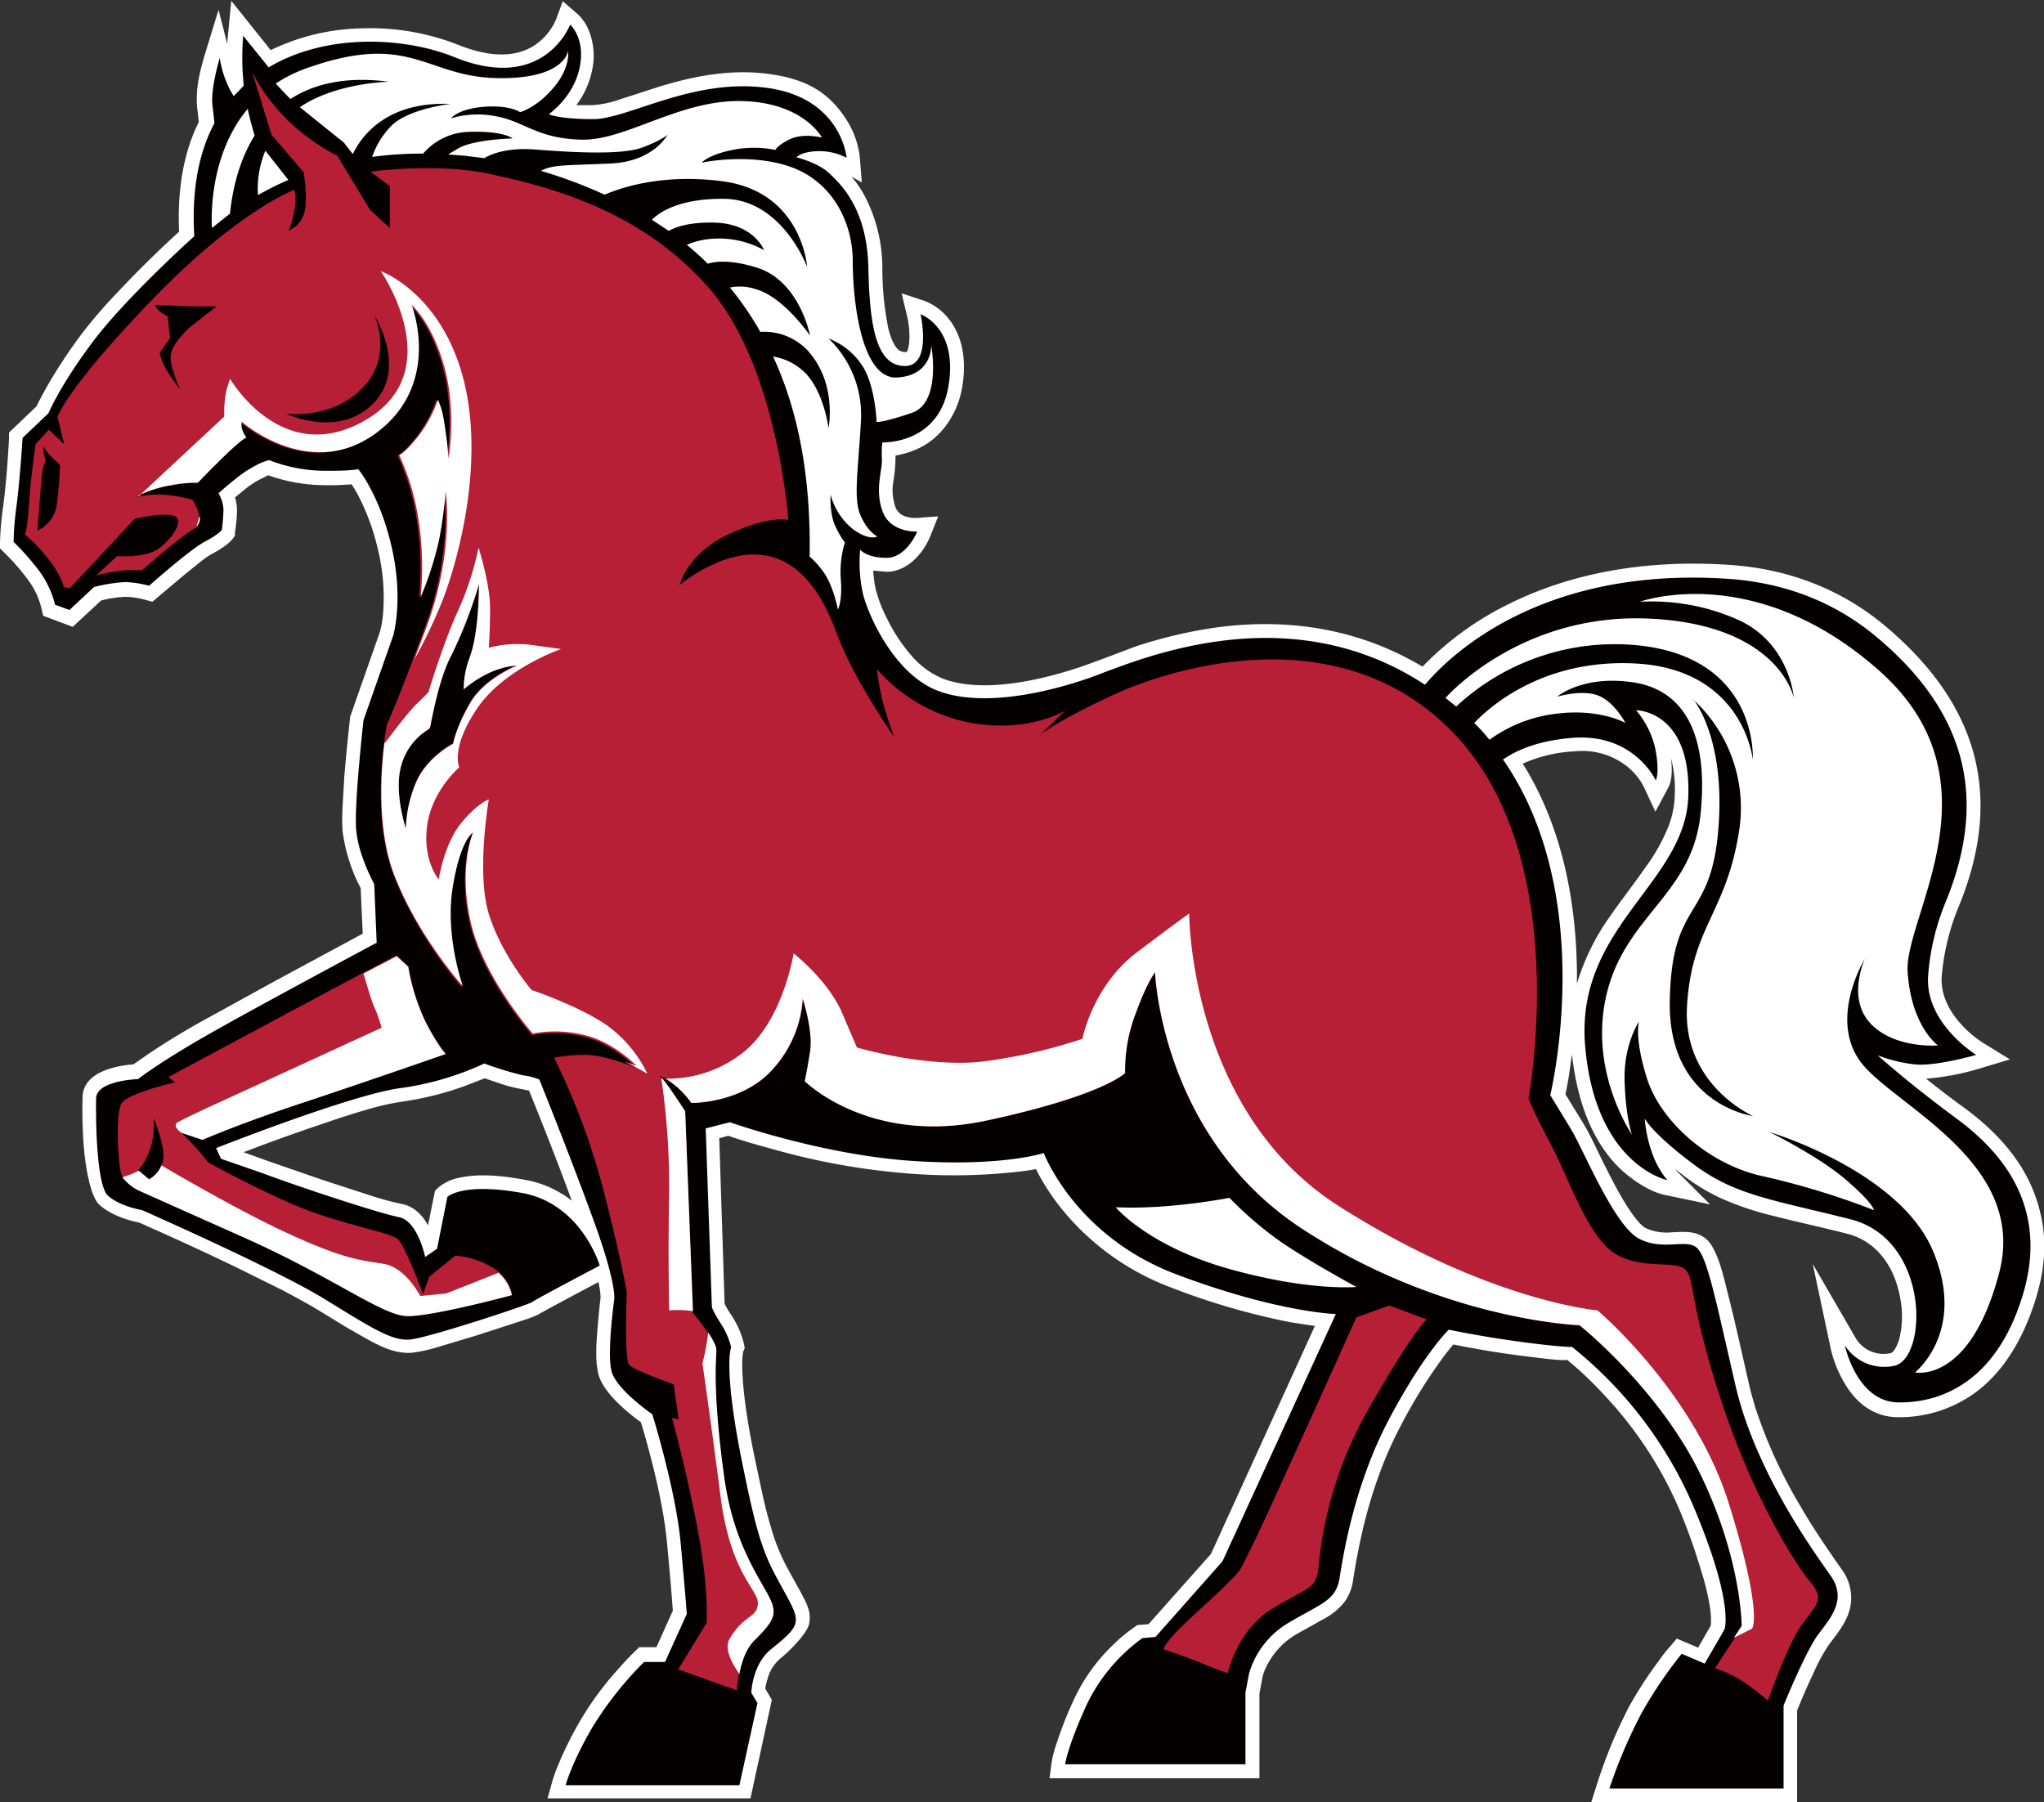 <svg id="Layer_1" data-name="Layer 1" xmlns="http://www.w3.org/2000/svg" viewBox="0 0 497.6 438.7"><rect x="0" y="0" width="497.6" height="438.7" fill="#333333" stroke="none"/><title>mustang588_3c</title><path d="M135,20.4a55.9,55.9,0,0,1,8.2-16.8c2.7-3.9,5.7-7.7,8.4-11.6a45.1,45.1,0,0,0,6-10.8,22.8,22.8,0,0,0,1.3-6.8,31,31,0,0,0-.9-9.3c.3,2.5.3,5.3-.6,7.1l-3.2,6L151.3-28a15.5,15.5,0,0,0-3.6-4.5,17.6,17.6,0,0,0-13.1-4,35.4,35.4,0,0,0-12.7,3c9.7,15.5,13.2,34.1,13.2,52.1q0,.8,0,1.7M-109.6,72.9c-3.3-9-6.8-17.9-10.4-26.8l-2-.4a37.7,37.7,0,0,1-4.4-1.1l-4.4-1.5-4.9,1.9A76.4,76.4,0,0,1-151,48.8a63.1,63.1,0,0,0-8.7,2c-3.9,1.1-7.7,2.4-11.5,3.7q-9.2,3.1-18.3,6.6l5.8,2.1,13.6,4.7,11.7,3.8a69.7,69.7,0,0,0,7.4,2c2.8.5,5,2.6,6.4,5.2l1.7-8.4.7-.7a11,11,0,0,1,5.3-2.5c5-1.1,10.9-.4,15.8.5A25.6,25.6,0,0,1-109.6,72.9Zm113-7.7c-1.9.4-3.9.6-5.8.8a139,139,0,0,1-25,.3,168,168,0,0,1-30.9-5.3c-4.4-1.2-8.9-2.4-13.2-3.9l-2.2.6L-72.4,98a23.2,23.2,0,0,0,1.6,2.7,22.2,22.2,0,0,1,3.1,7l.2,1.1-.4.9a22.4,22.4,0,0,0-.2,4.2,84.4,84.4,0,0,0,.8,8.9c.7,5.2,1.7,10.3,2.8,15.4s1.9,9.3,3.3,13.9a48.4,48.4,0,0,0,3.6,9.3c1.4,2.7,2.9,5.2,4.3,7.9s1.9,4.2,1.5,6.5-4.5,6.5-7.2,8.7a9.8,9.8,0,0,0-3,5,15.2,15.2,0,0,0-.5,2.2l1.6,2.7-5.2,24h-49.4l1.2-4.3a36.6,36.6,0,0,1,1.5-4.1,89.9,89.9,0,0,1,5.3-10.6,76.1,76.1,0,0,1,8.6-11.8c1.5-1.7,3.1-3.5,4.7-5l1-1H-89l4-8.9c-.4-5.5-.9-10.9-1.4-16.3a95.1,95.1,0,0,0-1.4-9.6c-.9-4.9-2.1-9.7-3.4-14.5-.5-1.8-1-3.7-1.6-5.5-3.8-2.7-9.2-7.4-10.3-11.6-.7-2.7-.6-6.2-.4-9s.5-6.4.9-9.6v-.2h0a15.3,15.3,0,0,0-.3-2.6l-.2-1.1-6.2,3.3-5.4,2.9-1.8,1-.6.3c-1.2.9-4.4,1.8-5.8,2.3l-10.2,3.3-9,2.7a38.6,38.6,0,0,1-6.3,1.4c-3.5.3-6.7-1-9.7-2.6s-3.9-2.2-5.9-3.3l-7.7-4.7c-2.7-1.6-5.5-3.1-8.3-4.6l-10.7-5.3q-12-5.8-24.3-11.2c-3.2-.6-7.2-2.1-9.6-4.3s-3.5-10.4-3.8-14.1a119.6,119.6,0,0,1-.3-12.2c.2-5.8,7.5-7.5,12.4-7.9l3.3-2.3c4.3-2.9,8.7-5.6,13.2-8.1l17.8-9.8,21.5-11.6L-161-3.2a41.1,41.1,0,0,1-4.4-13.9,44.6,44.6,0,0,1,0-5.8c.1-2.4.3-4.8.4-7.2q.6-7.2,1.4-14.3v-.4l7.3-20.8a24.9,24.9,0,0,0,.8-5.1,48.7,48.7,0,0,0-1.2-14.5,55.5,55.5,0,0,0-4.9-13.6c-.5-.9-1-1.8-1.6-2.7a64.1,64.1,0,0,1-7.3.2,41.3,41.3,0,0,1-13-2.4l-2.4,1.2a21.7,21.7,0,0,0-3,2l-2.7,2.2a10.7,10.7,0,0,1,.5,3,38.7,38.7,0,0,1-.5,5.5v.8l-.5.7c-1.1,1.5-3.7,3-5.4,3.9a21.1,21.1,0,0,0-2.4,1.7l-3.5,2.8-6.9,5.8-1.4,1.2-1.8-.5a18.9,18.9,0,0,0-4.9-.7,27.1,27.1,0,0,0-5.8.9l-6.9,6.4-7.2-2.7-.4-1.8a19.4,19.4,0,0,0-3.1-6.7,53.2,53.2,0,0,0-6-6.9l-1-1v-1.4a73.5,73.5,0,0,1,.8-9c.7-5.5,1.1-11,1.4-16.5v-1.3l6.7-6.4c.7-1.5,1.5-2.9,2.3-4.4a127.8,127.8,0,0,1,8.6-13.1,115.2,115.2,0,0,1,8.5-9.9q7.3-7.8,15.3-15.1c-.4-9.1.7-18.5,4.8-26.7q-.2-1.8-.4-3.5c-.5-5.2,1-10.1,2.5-15l2.7-8.8,2.1,8.2q.1-1,.2-2.1l.8-8.3,9.6,12a53.4,53.4,0,0,1,22.1-5.3,58.5,58.5,0,0,1,23.5,4c6,2.4,13.4,3.9,19.1-.2a14.5,14.5,0,0,0,4.7-5.8l1.7-4.6,3.7,3.2a11.3,11.3,0,0,1,2.6,3.8,16.5,16.5,0,0,1,.8,10,21.1,21.1,0,0,1-3.8,8.3h3.9a25,25,0,0,0,6.7-1.4l9.9-3.2c8.6-2.6,17.3-4.2,26.3-3s14.5,4.3,18.8,10.9a21.5,21.5,0,0,1,3.4,9.2l.5,6.3-2.5-1.4a27.9,27.9,0,0,1,3.1,4.5A38,38,0,0,1-34-154.4a75,75,0,0,0,1.4,14.7c.4,1.7,1.3,4.8,2.9,5.7a2.7,2.7,0,0,0,1.2.3h.4c.6-.6.7-3,.7-3.8a22.2,22.2,0,0,0-.5-4.6l-1.4-5.9,5.7,1.9a13.9,13.9,0,0,1,5.9,4.5c3.7,4.8,4.1,11,3.1,16.7s-4.6,12-10.9,14.8a22.1,22.1,0,0,1-5.3,1.6c0,.3,0,.6,0,.9a38,38,0,0,1-.6,5.9,12.6,12.6,0,0,0,.6,5.8,3.8,3.8,0,0,0,2.7,2.3,7.5,7.5,0,0,0,2.3.3l5.4-.4-2,5c-1.8,4.3-5.7,8.5-10.6,8.5l-3.2-.3a26.3,26.3,0,0,0,.6,4.6,33.8,33.8,0,0,0,2.7,7,41,41,0,0,0,5.9,9,20.3,20.3,0,0,0,7.7,5.7c10,3.8,24.8.2,34.6-3.2l4.9-1.8L27.6-62a112.6,112.6,0,0,1,20.1-4.7c17.6-2.3,34.6.5,49.8,9.6a75,75,0,0,1,21.1-15.3c16.5-8.2,35.1-10.7,53.4-9.5,14,.9,26.9,5.6,37.8,14.6C232.1-48.7,239.3-26.5,228.2.9a56.7,56.7,0,0,0-4.3,17.4c-.3,4.4,1.8,8.4,4.6,11.5a26,26,0,0,0,5.5,4.7l6.5,4-7.3,2.2a62.4,62.4,0,0,1-13.1,2.5q4.6,3.7,9.3,7.1c7.5,5.5,14.1,12.5,17.3,21.5s2.6,17.1-.1,25.6-7.4,17.3-15.2,22.7a31.3,31.3,0,0,1-18.4,5.5c-5.9-.1-10.2-3.7-13-8.7a28.9,28.9,0,0,1-3.1-7.9l-4.4-20.7,10.6,18.3a8.2,8.2,0,0,0,2,2.1,7.9,7.9,0,0,0,6.4,1.3c.9-.2,1.8-2.5,2-3.2a22.7,22.7,0,0,0,.4-9.6c-1.2-7.6-5.4-14.4-13.2-16.3-5.9-1.5-11.9-2.8-17.8-4.3a73.4,73.4,0,0,1-13.2-4.5,49.4,49.4,0,0,1-8.5-5.2l-2.2-1.7.5.6,8,8-11-2.3c-3.8-.8-8-3.7-10.8-6.3-7.5-7.2-10.7-17.8-11.8-27.9l-.4,2.6c-.3,2.4-.7,4.8-1.2,7.1l4.3,7c1.2,2,2.2,4,3.2,6.1s2.6,5.3,4,8,5.4,10.1,8.1,11.5a12.2,12.2,0,0,0,6.2,1c2.6-.1,5.3-.4,7.6,1a6.3,6.3,0,0,1,1.6,1.4c2.1,2.6,3.4,7.9,4.2,11.2,2,7.7,3.7,15.6,5.5,23.4.4,1.9,1,3.8,1.5,5.6a119.3,119.3,0,0,0,11.2,24.4c3,5.2,6.4,10.1,9.8,15a11.5,11.5,0,0,1,2.1,9.4c-.8,3.5-3,6.1-5.1,8.9a43.1,43.1,0,0,0-3.9,7.2q-2.1,4.4-3.9,8.9v22.9H138.4l1.4-4.4a123.2,123.2,0,0,1,5.7-14.8c.7-1.4,1.4-2.9,2.1-4.3a99,99,0,0,1,6.7-10.5c1.1-1.5,2.2-3.1,3.5-4.5l1.6-1.9,5.2,2.2,3.1-5.4a20.5,20.5,0,0,0-.2-4.3,58.9,58.9,0,0,0-2.1-8.8A147.6,147.6,0,0,0,160,148a95.8,95.8,0,0,0-17.8-27.3,93.1,93.1,0,0,0-7.3-7.2l-2.1-1.8h-1.6c-3.3-.2-6.6-.7-10-1.1-5.4-.7-10.8-1.6-16.2-2.7-.9,1.1-1.8,2.2-2.6,3.3a124.9,124.9,0,0,0-10.2,16.5c-6.2,11.7-9.6,24.5-11.6,37.6a11.7,11.7,0,0,1-2.1,5.3,15.9,15.9,0,0,1-5,4.1l-6.8,3.8a18.3,18.3,0,0,0-6.6,6.7,14.5,14.5,0,0,0-1.5,3.4l-.8,4.3v20.6H6.7l.5-3.8a25.4,25.4,0,0,1,1-4,95.9,95.9,0,0,1,4.5-11.5,44,44,0,0,1,9.2-12.9,38.4,38.4,0,0,1,5.5-4.6l.7-.5,2.7-.2L46,158.9l25.3-55.5-5.9-.9a170.8,170.8,0,0,1-29.2-8.5A62.5,62.5,0,0,1,9.5,74.7a55.9,55.9,0,0,1-5.6-8.5Z" transform="translate(248.8 219.4)" style="fill:#fff;fill-rule:evenodd"/><path d="M-201.6-161.8s-16.5,14.8-24.6,25.6S-237-118.8-237-118.8l-6.3,6s-.7,10.8-1.5,16.7a78.9,78.9,0,0,0-.7,8.6,64.6,64.6,0,0,1,6.4,7.3,23.3,23.3,0,0,1,3.7,8l3.5,1.3,6-5.6a40.9,40.9,0,0,1,7.5-1.2,25,25,0,0,1,5.9.9s9.9-8.8,13.5-10.7,4.2-2.9,4.2-2.9a41.9,41.9,0,0,0,.4-5,8.6,8.6,0,0,0-1.2-3.9s5.1-4.7,8.2-6.3a16.4,16.4,0,0,1,4.1-1.8,37.6,37.6,0,0,0,12.9,2.6c7.2.1,8.8-.4,8.8-.4s5.3,6.3,8.2,19.2.3,21.4.3,21.4l-7.2,20.5s-2.3,20.3-1.8,26.6,4.4,13.3,4.4,13.3l.6,14.3s-29,15.5-41.1,22.4-17,10.8-17,10.8-10.1.3-10.2,4.7,0,21.1,2.9,23.7,8.3,3.5,8.3,3.5,32.2,14.2,44,21.4,16.7,10.5,21.2,10.1,29-8.5,29.7-9.1,16.5-8.9,16.5-8.9-4.4-15.1-19-17.7-18.1,1-18.1,1l-2.5,12.6-2.9,2s-1.8-8.8-6.4-9.7-23.3-7-33.2-10.7L-195,62.7l-1.2-2.6s32.9-13,44.8-14.6a70.8,70.8,0,0,0,20.5-6,80.2,80.2,0,0,0,9.5,2.9,14.8,14.8,0,0,1,3.9,1S-109.6,63-104,78.5s4.7,18.7,4.7,18.7-1.8,12.9-.6,17.3,9.9,10.4,9.9,10.4,5.7,18.3,6.9,31.3,1.5,17.3,1.5,17.3l-5.3,11.7H-92a84.4,84.4,0,0,0-12.7,16.1c-5,8.6-6.4,13.9-6.4,13.9h42.3l4.4-20-1.5-2.5s.2-6.9,4.8-10.6c8.8-7.1,7.1-6.5.6-18.9-3.1-6-4.7-12.4-7.1-24-5.4-25.7-3.2-30.6-3.2-30.6a18.8,18.8,0,0,0-2.6-5.9c-2.1-3.3-2.1-4-2.1-4l-1.5-43.4,5.9-1.5s22.2,7.9,44.2,9.4S5.3,61.3,5.3,61.3s7.6,20.2,32.2,29.5,38.9,9.7,38.9,9.7L48.8,160.7,32.5,179.1l-3.2.3a42.6,42.6,0,0,0-13.5,16.1c-4.7,10.2-5.3,14.6-5.3,14.6H54.4V192.6l.9-4.7a21.2,21.2,0,0,1,9.7-12.3c7.9-4.7,11.4-5.3,12.3-10.8s3.5-22.5,12-38.6,14.6-21.9,14.6-21.9,8,1.7,17.8,3,12.2,1.2,12.2,1.2a100.2,100.2,0,0,1,29.3,38.2c10.4,24.4,7.8,30.6,7.8,30.6l-4.8,8.3-5.6-2.4a105.3,105.3,0,0,0-9.8,14.5A122.8,122.8,0,0,0,143,216h42.4V195.8s5.4-13.3,8.5-17.4,7-8.5,2.9-14.3-18.3-25.4-23.1-46.2-6.7-30.3-9.1-33.2-8.2.6-14.3-2.5-13.5-21.5-16.7-26.8l-5-8.2S140.4-1,117.1-34.5c2.6-1.8,7.8-4.6,17.2-5.3,14.8-1,20,10.4,20,10.4s1-1.9-.1-7.6a21.8,21.8,0,0,0-4.7-9.5s13.5,0,12.7,21.1S134.6,6.3,137.1,35.3s20,32.6,20,32.6a21.1,21.1,0,0,1-3.2-5.3,32.3,32.3,0,0,1-2.3-9.7s1.6,3.4,11.7,11,18.7,8.6,38.3,13.5,18.9,34.1,10.7,35.7a11.4,11.4,0,0,1-12-5s2.9,13.7,12.9,13.9,23.7-4.5,30.3-25.7-4.2-34.7-16-43.4-19.2-15.4-19.2-15.4a35.7,35.7,0,0,0,8.9,2.2c5.1.6,15.1-2.3,15.1-2.3S219.7,29.7,220.6,18A58.6,58.6,0,0,1,225.1-.4c10.4-25.9,3.9-46.6-17.5-64.3C198.7-72,187-77.5,171.7-78.5c-45.5-3-67.7,18.8-73.6,25.8-34.4-22.6-71.6-5.2-81.6-1.7s-26,7.3-36.9,3.2-17.3-19-18.4-24a35.5,35.5,0,0,1-.6-10.4s1.5,2,6.4,2,7.5-6.4,7.5-6.4-6.4.4-8.4-4.8-.1-10.1-.2-12.7a25.1,25.1,0,0,1,.1-4.2s13.7.6,16.1-13.7-6.8-17.5-6.8-17.5,2.9,12.7-3.9,12.6-8.5-9.4-8.8-23.9-6.8-20.4-9.5-23-8-3.9-8-3.9.9-1.3,5-1.5a14.7,14.7,0,0,1,7.2,1.6s-1.2-14.5-19.3-17-33.9,7.6-42.4,7.6-10.8-1.2-10.8-1.2,6-4.1,7.5-11.3-2.3-10.5-2.3-10.5-6.3,16.8-28.2,7.9c-12.1-4.9-31.1-5.9-45.2,2.5l-6.2-7.7a67.4,67.4,0,0,0-.1,9.3c.1,1.2.2,2.2.2,2.9l-2.4,2.5a21.9,21.9,0,0,1-2-4,23.8,23.8,0,0,1-1.4-5.3s-2.2,7.2-1.8,11.4c.2,1.7.4,3.3.5,4.5-3.7,6.9-5.6,16-4.9,27.5" transform="translate(248.8 219.4)" style="fill:#050000;fill-rule:evenodd"/><path d="M-179.4-118.7s11.3,1.6,18.9-6.3,2.8-17.7,2.8-17.7,8.3,13-.3,21.6-21.4,2.3-21.4,2.3m-58.9,8a13.8,13.8,0,0,0,2.6,3.2c1.4,1.1,1.5,1.5,1.5,1.5a90.8,90.8,0,0,1-.8,9.7,8.1,8.1,0,0,1-3.5,5.5l-1.2.7,1-12.7a14.6,14.6,0,0,1,1-4.5A11.9,11.9,0,0,1-238.3-110.7Zm27.3-34.4s7.3.4,10.7.4h4.2l-6.4,5s-4.2,3.7-4.7,6.6,2.3,8.6,2.3,8.6a32.1,32.1,0,0,1-4.1-6.1c-1-2.5-.9-2.9-.9-2.9l2.5-3.5-.6-5.3S-210.7-143.7-211-145.1Zm88.2,87.6s-8,3.1-11.5,9.1-4.2,10-4.2,10-6.5,3.3-9.1,9.6A31.3,31.3,0,0,0-150-17.7s-3-8.9-1.1-15.4a14.9,14.9,0,0,1,6.7-8.8l.3-.4c.9-4.7,2.6-12.8,5.2-17.6a108.9,108.9,0,0,0,6.7-17.3s.1,11.4-2.2,17.7a21.5,21.5,0,0,0-1.5,7.9C-132.4-54.6-127.9-57.1-122.8-57.4Zm-54.3-115.6s-13.7,5-34.7,26.8-23,28.5-23,28.5l1.6,6.6-3.7-3.5-3.2,3.5s-1.2,7.9-1.6,14.2-1,7.8-1,7.8a43.8,43.8,0,0,1,6.6,7.2c2.6,3.8,2.8,5.6,2.8,5.6l1.5.3L-216-93.1s7.6-1.8,9.8-.6-.7,5.4-3.9,7.8S-220.3-84-220.3-84l-5.1,4.7a38.8,38.8,0,0,1,7.5-1.3h3.7s9.7-8.5,12.7-10.1-.4-7-.4-7a31.6,31.6,0,0,0-7.9-1.3,20.2,20.2,0,0,0-5.9.7,29.6,29.6,0,0,1,8.3-2.9,31,31,0,0,1,6.4-.6s4.2-4.5,7.6-7.6,4.2-3.4,4.2-3.4a6.3,6.3,0,0,1-1.2-2.6v-1.3s16.5,14.8,32.8,2.8,8.6-31.2,8.6-31.2,5,4.2,8,15.2,1,22.2,1,22.2a101,101,0,0,0-1.3-10.2,17.8,17.8,0,0,0-1.3-4.1,31,31,0,0,1-4.7,8.8c-3.2,4.1-4.7,4.7-4.7,4.7a58.4,58.4,0,0,1,4.8,16.5,74.8,74.8,0,0,1,.4,18.1,79.6,79.6,0,0,0,4.5-14c1.2-6.3,1.6-11.8,1.6-11.8s2.2,14.2-4.5,32.6-9.4,24-9.4,24-4.2,21.2,1.5,36.4,16.8,27.8,16.8,27.8-4.4-12.1-2.5-24,5-13.5,5-13.5-3.7,8.5-.6,21.9,15.1,27.1,15.1,27.1a29.8,29.8,0,0,1,12.7.4c7.2,1.8,12.6,7.5,12.6,7.5s-7.6-3.1-12.1-3.1a38.6,38.6,0,0,0-7.8.7,170.8,170.8,0,0,1,11.8,31.4c4.4,17,5.9,25.7,5.9,25.7s-.7,16.4.6,17.7,10.8,4.7,10.8,4.7l1.2,8.5-1.6-.3s4.2,15.5,6.6,29.1,1.8,20.8,1.8,20.8l-6.9,11.3,14.3,5.1s.3-8.2,4.1-12c6-5.9,6-6.7,2.3-13.1s-7.8-13.8-9.6-26.8c-2.9-21.1-1.9-28.4-1.9-30.9s-5.7-9.2-5.7-9.2L-82,51.2s-2.6-4.1-4.2-6.2a27,27,0,0,0-2-2.6A26.7,26.7,0,0,1-84,45.2a24.2,24.2,0,0,1,3.6,3.9s12.3.2,19.7-8.1a28.1,28.1,0,0,0,7.4-17.3s2.6,7.8,1.8,12.9-1.3,7.2-1.3,7.2,15.7,15.7,44.2,9.6S25.1,41.9,25.1,41.9a38.4,38.4,0,0,1,2.5-14.3c2.9-8,4.8-10.2,4.8-10.2S33.7,57.1,68,79.6s67.9,23.7,67.9,23.7,19,15.2,29.3,36,10.2,37.2,10.2,37.2l-6.7,10.2a31,31,0,0,1,8.5,4.4c3.8,2.9,4.4,3.5,4.4,3.5s4.7-13.5,8.2-18.4,5.8-6.1,2.1-10.5-14.1-20.8-21.9-44.8-6.1-29-8.6-31.3-11.3.3-17.6-4.2-11-18.6-15.1-26.3-5.4-11.1-5.4-11.1,10.8-56.9-17-87.6-70.2-17-83.7-10.8S4.5-40.6,4.5-40.6l6-5.8s-9,5.6-23.3,2.9a40.1,40.1,0,0,1-22.5-13A58,58,0,0,0-34-49a85.1,85.1,0,0,0,2.9,9s-9.8-13.8-14-25.2S-55.4-84.1-64.8-84.4-83.3-77-83.3-77s1.6-7.5,11.8-12.3,14.6-3.5,14.6-3.5-2.5-37.4-19.5-56.7-39.8-24.6-52.9-27.5-29.3-.6-29.3-.6l4.7,3.5v10.2l-4.8-4.4-8-13.2a49.8,49.8,0,0,1-13.2-9.8,46,46,0,0,1-7.5-10.5l4.7,15.2,7.8,9.1s1.2,6.9.1,10.1a6.4,6.4,0,0,1-3.7,4.1S-176.1-169.3-177.1-173.1Z" transform="translate(248.8 219.4)" style="fill:#b71f36;fill-rule:evenodd"/><path d="M-211.4,52.8s3.2,7.5,2.2,10.7a6.9,6.9,0,0,1-3.4,4.2l-2.6-2.2s4.4-4.1,3.8-12.7m59.2-39.6,2.8,2.6a49.7,49.7,0,0,0,4.1,13.2c3.1,6.1,5,8,5,8s-20.2,7-35.2,12-24,8.9-24,8.9l-5.4-1.8a75.2,75.2,0,0,1,5.3,5.6l1.5,1.9s16.1,8.9,26.3,12.4,18.4,4.8,20,6.4,6,13.2,6,13.2l1.5-4.2,6.3-5.1a19.4,19.4,0,0,1,8.6,2.6,10.2,10.2,0,0,1,5.3,6.9s-19.6,5.3-25.6,5.1-17.4-9.2-39.1-18.9l-26-11.6s-3.8-1.8-4.5-4.1-1.5-14.6.1-17.1,13-5.1,13-5.1l-1.6-1.3S-159,16.6-152.2,13.1Z" transform="translate(248.8 219.4)" style="fill:#b71f36;fill-rule:evenodd"/><path d="M22.9,74.6s7.9,9.4,27.5,14.9,31,4.4,31,4.4S66.8,86,60.4,81a87.7,87.7,0,0,1-9.9-8.8s-14.6,2.9-27.5,2.3" transform="translate(248.8 219.4)" style="fill:#fff;fill-rule:evenodd"/><path d="M34.5,182.1s5.7,1.9,9.5,3.5,6.1,2.3,6.1,2.3,2.2-10.5,11-15.8,10.4-4.4,11.1-10.1a94.8,94.8,0,0,1,12.4-38.8c10.5-18.4,13.9-21.4,13.9-21.4l-9.1-3.4-8,2.9S59.3,150.5,56,157s-2,5.1-6.7,9.8-13.5,11.8-14.8,15.2" transform="translate(248.8 219.4)" style="fill:#b71f36;fill-rule:evenodd"/><path d="M162.8,188.5s5.3,2.5,10.8,5.6,6.9,5.3,6.9,5.3l-.4,11.3h-30c1.7-4.4,5.9-14.3,12.6-22.2" transform="translate(248.8 219.4)" style="fill:#050000;fill-rule:evenodd"/><path d="M-90,188.8l19.7,7.3-3.3,14.6h-32.5c1.9-3.6,8.4-15.2,16.1-21.9" transform="translate(248.8 219.4)" style="fill:#050000;fill-rule:evenodd"/><path d="M-138.2,83.5l2.7-8.4a28.6,28.6,0,0,1,16.9,2.1c8.8,4,11.2,10.6,11.2,10.6l-13,6.3s-5.2-10.8-17.8-10.6" transform="translate(248.8 219.4)" style="fill:#050000;fill-rule:evenodd"/><path d="M31,184.6l18.6,9.2v10.8H17.6s1.2-8.8,13.5-20" transform="translate(248.8 219.4)" style="fill:#050000;fill-rule:evenodd"/><path d="M-178.6-175.6a75,75,0,0,0-7.4,3.7,24,24,0,0,1,1.8-10.8Zm-3-23.5a34,34,0,0,1,7.2-3.6c25.3-9.1,29.1,1.8,46.1,2.3s17.8-6.6,17.8-6.6.7,3.9-3.5,8.9-8.2,6-8.2,6-2.5-1.8-8.8-1.3-8,2.8-8,2.8a23,23,0,0,1,11.4-.4c6.6,1.3,9.8,5.4,20.5,5.6s23.7-9.7,38.8-9.4,19.6,8.9,19.6,8.9-4.5-1.2-7.8.4-3.5,2.6-3.5,2.6a26.4,26.4,0,0,0-10.5,0c-5.9,1.2-7.5,3.1-7.5,3.1s11.6-2.5,21.6,1,15.2,13.2,15.2,23.1,2.2,28.7,10.8,28.2,8.3-7.8,8.3-7.8,2.6,13.9-4.7,16.4-8.6,2.2-8.6,2.2-.3-9.2-3.7-14a17.1,17.1,0,0,0-8-6.3A25.8,25.8,0,0,1-39.2-117c-.7,12.4-1.9,19-.1,23.1s4.1,5.1,4.1,5.1-2,1.2-6.1-1.9A15.9,15.9,0,0,1-46.6-99s-.3,4.7,1.2,7.8,2.3,3.8,2.3,3.8a24.8,24.8,0,0,0-1,9.2c.4,5-.7,7.2-.7,7.2s-1.2-6-3.5-9.1a20.7,20.7,0,0,0-3.4-3.8c.3-17.6-2.2-34.3-8.9-48.7a14.2,14.2,0,0,1,6.6,2.9c5.6,4.2,6.9,14.5,6.9,14.5s2-9.8-4.1-17.7a14.5,14.5,0,0,0-12.5-5.7,75.2,75.2,0,0,0-7.4-10.8,12.2,12.2,0,0,1,6.3.4c6.8,1.9,13.2,11.3,13.2,11.3s-2.5-13.4-13.1-16.6c-6.2-1.9-9.9-1.5-11.8-.9q-2.4-2.4-5.1-4.6a19.2,19.2,0,0,1,6.6-1.5,22.6,22.6,0,0,1,12.2,2.8s-2.4-6.4-11.9-6.7c-6.2-.2-9.7,1.1-11.3,2l-4.1-2.7c1.4-1.4,6-5.2,17.5-5.1,14.2.1,20.3,16.6,20.3,16.6s-1.2-18.4-20.8-20.9c-14.2-1.8-24.1,1.4-28.5,3.3a115.2,115.2,0,0,0-15.5-5.8c2.8-1.6,6.5-1.3,17-1.8s13.8-7,13.8-7-1.3,1.3-6.1,3.1-15.9,1.3-26.1.5c-6.4-.5-10.4.9-12.4,2.1l-4.9-.6-3.9-.3,2.5-1.5c3.9-2.2,13.2-2.4,13.2-2.4s-2.2-1.9-10.7-1.6a15.2,15.2,0,0,0-11.1,5.3,87.2,87.2,0,0,0-12.4.8,20.1,20.1,0,0,1,4.7-7.6c4.1-4.1,14.3-5.3,14.3-5.3-15.3-.6-21.5,7.6-23.7,12.2l-2.2-2.8-10.7-8.6c8.8-6,21.7-6.2,21.7-6.2-10.7-1.4-18.4.6-24,4.2C-179.3-196.5-180.5-197.8-181.7-199.1Zm-15.6,35.2s-1.4-16.9,8.7-29c.6,2.8,1.3,5.2,1.7,6.5-4.4,7-5.6,15-6,19Z" transform="translate(248.8 219.4)" style="fill:#fff;fill-rule:evenodd"/><path d="M163.3-49.2a35.8,35.8,0,0,1,11.3,31.9C171.5,2.9,163.1,6,161.9,25.4S178,52.3,178,52.3s-20.7-2.7-20.3-27.9,9.9-19.2,11.8-41.7-6.1-31.9-6.1-31.9m-60.3-.3s18.1-20.8,49.7-19.3,35.1,19.3,35.1,19.3S187-62.3,175-68.2a51.6,51.6,0,0,0-24.6-4.7s27.8-10.2,58.2,16.7,6.1,60,7,73.4S223,35.1,223,35.1s-10.5.9-16.4-5.3S205.2,14,205.2,14s-8.8,14.3-1.2,24.9,41,24.3,33.9,51.5-20.5,24.3-20.5,24.3,12.6-9.9,4.4-29.5-39.8-29-39.8-29,12,5.9,18.7,11.7,6.7,7.3,6.7,7.3A188.8,188.8,0,0,0,180.6,67c-13.7-2.9-25.2-13.7-28.4-23.7s-2-14-2-14-3.8,5.6-3.5,14.6,1.8,12.9,1.8,12.9-10.8-15.5-6.1-34.5,20.8-24,22.8-43.6S161-51.5,148.7-53.3s-18.4,3.5-18.4,3.5,5.9-1.8,9.9-.3,6.7,6.7,6.7,6.7-6.1-3.5-16.4-2.3a34.5,34.5,0,0,0-16.7,6.4,41.8,41.8,0,0,0-3.7-4.1c3.7-3.9,16.6-15.5,38.8-14.5,26.8,1.2,29,23.4,29,23.4s1.6-25.4-29.1-27.9a56.7,56.7,0,0,0-43.1,15Z" transform="translate(248.8 219.4)" style="fill:#fff;fill-rule:evenodd"/><path d="M-122.8-57.4s-8,3.1-11.5,9.1-4.2,10-4.2,10-6.5,3.3-9.1,9.6A31.3,31.3,0,0,0-150-17.7s-3-8.9-1.1-15.4a14.9,14.9,0,0,1,6.7-8.8l.3-.4c.9-4.7,2.6-12.8,5.2-17.6a108.9,108.9,0,0,0,6.7-17.3s.1,11.4-2.2,17.7a21.5,21.5,0,0,0-1.5,7.9c3.5-2.9,8-5.5,13.2-5.8m-78.3-33.7.8-2.7A2.7,2.7,0,0,1-201.1-91.1Zm46,52.5c2.8-3.8,6.2-8.1,7.7-9.5s2.8-2.8,2.8-2.8,3.8-12.5,7.2-19.8a72.7,72.7,0,0,0,5-15.4s2.8,8.8,2.8,14.7-.3,9.7-.3,9.7a26.7,26.7,0,0,1,11-.6l6.6.9s-13.8,4.7-20.4,14.4-4.4,14.4-4.4,14.4-6.6,5.6-7.8,14.1,2.8,13.2,2.8,13.2,1.3-8.5,5.3-13.5,6.9-6,6.9-6-3.1,17.9,0,27.9,10.4,18.5,10.4,18.5,11.3,3.8,18.2,8.5a31.2,31.2,0,0,1,10,11.9,55.4,55.4,0,0,0-5.7-3l3.1,1.1s-5.4-5.7-12.6-7.5a29.8,29.8,0,0,0-12.7-.4s-12-13.6-15.1-27.1.6-21.9.6-21.9-3.1,1.6-5,13.5,2.5,24,2.5,24S-147.3,8.3-153-6.9C-157-17.7-156.1-31.5-155.2-38.6Zm-59.8-60.2,20.6-19.2a25.7,25.7,0,0,1,.6-6.7l.8-2.5s12.7,22,33.1,10,3.6-36.2,3.6-36.2,14.1,5,19.8,25.1-.6,44.2-4.7,54.9a127.4,127.4,0,0,1-6.9,14.5l3.1-8.3c6.7-18.4,4.5-32.6,4.5-32.6s-.4,5.6-1.6,11.8a79.6,79.6,0,0,1-4.5,14,74.9,74.9,0,0,0-.4-18.1,58.4,58.4,0,0,0-4.8-16.5s1.5-.6,4.7-4.7a31,31,0,0,0,4.7-8.8,17.8,17.8,0,0,1,1.3,4.1,101.1,101.1,0,0,1,1.3,10.2s2-11.3-1-22.2-8-15.2-8-15.2,7.6,19.2-8.6,31.2-32.8-2.8-32.8-2.8v1.3a6.2,6.2,0,0,0,1.2,2.6s-.9.3-4.2,3.4-7.6,7.6-7.6,7.6a31,31,0,0,0-6.4.6A29.1,29.1,0,0,0-214.9-98.9ZM-86.7,43.2a29.5,29.5,0,0,0,19.2-6.7c9.4-7.8,11.9-23.8,11.9-23.8s8.5,6.6,11.9,14.7l3.5,8.2S-22,41-7.9,38.8a128.2,128.2,0,0,0,22.6-5.3s2.5-12.9,13.2-21S40.7,3,40.7,3s0,48,36.4,71.2,63,25.4,63,25.4,23.5,19.8,32,47.1,5.6,30.4,5.6,30.4l-4.4,2.2,1.9-2.9s0-16.4-10.2-37.2-29.3-36-29.3-36S102.2,102.1,68,79.6,32.4,17.3,32.4,17.3s-1.9,2.2-4.8,10.2a38.4,38.4,0,0,0-2.5,14.3S19.8,47.3-8.7,53.4s-44.2-9.6-44.2-9.6.5-2.1,1.3-7.2-1.8-12.9-1.8-12.9a28.1,28.1,0,0,1-7.4,17.3c-7.5,8.3-19.7,8.1-19.7,8.1A24.2,24.2,0,0,0-84,45.2,25.6,25.6,0,0,0-86.7,43.2Zm6.6,56.6a25.1,25.1,0,0,0-5.8-.2s-.3-13.8,0-28.2a179.5,179.5,0,0,0-1.9-28.2h.3l1.3,1.7c1.5,2.1,4.2,6.2,4.2,6.2Zm11.3,88.3c-2.3-3.2-3.6-6.4-2.4-8.5,3.5-6,6.6-5,6.9-8.5s-6.6-6.9-9.1-26.3-4.4-32.3-4.4-32.3a52.5,52.5,0,0,0,1.4-7.5c1.1,1.6,2,3.3,2,4.2,0,2.5-1,9.8,1.9,30.9,1.8,13.1,6.2,20.9,9.6,26.8s3.7,7.2-2.3,13.1C-67.3,182.1-68.3,185.5-68.8,188.1ZM-214.3-98.8l-1,.3.2-.2Z" transform="translate(248.8 219.4)" style="fill:#fff;fill-rule:evenodd"/><path d="M-127.3,90.4l-12.9,5.1-6.3.6s-3.5-6.9-8.8-7.8-9.1-.9-22.9-7.2c-11.6-5.3-26.9-14.2-31.3-16.8a6.7,6.7,0,0,1-3,3.4l-2.5-2.1-1.7.8-2.3.8a11.3,11.3,0,0,0,4.1,3.3l26,11.6c21.6,9.7,33.1,18.7,39.1,18.9s25.6-5.1,25.6-5.1a9.7,9.7,0,0,0-3.1-5.3m-33-73c1,3.4,1.9,6.5,2.5,7.9a33.5,33.5,0,0,1,1.9,5.3l-38.3,17.6c-11.6,5.3-11.6,5.6-11.6,5.6s-1,.8,1.2,2.4l5.1,1.7s8.9-3.9,24-8.9,35.2-12,35.2-12-1.9-1.9-5-8a49.7,49.7,0,0,1-4.1-13.2l-2.8-2.6Z" transform="translate(248.8 219.4)" style="fill:#fff;fill-rule:evenodd"/></svg>